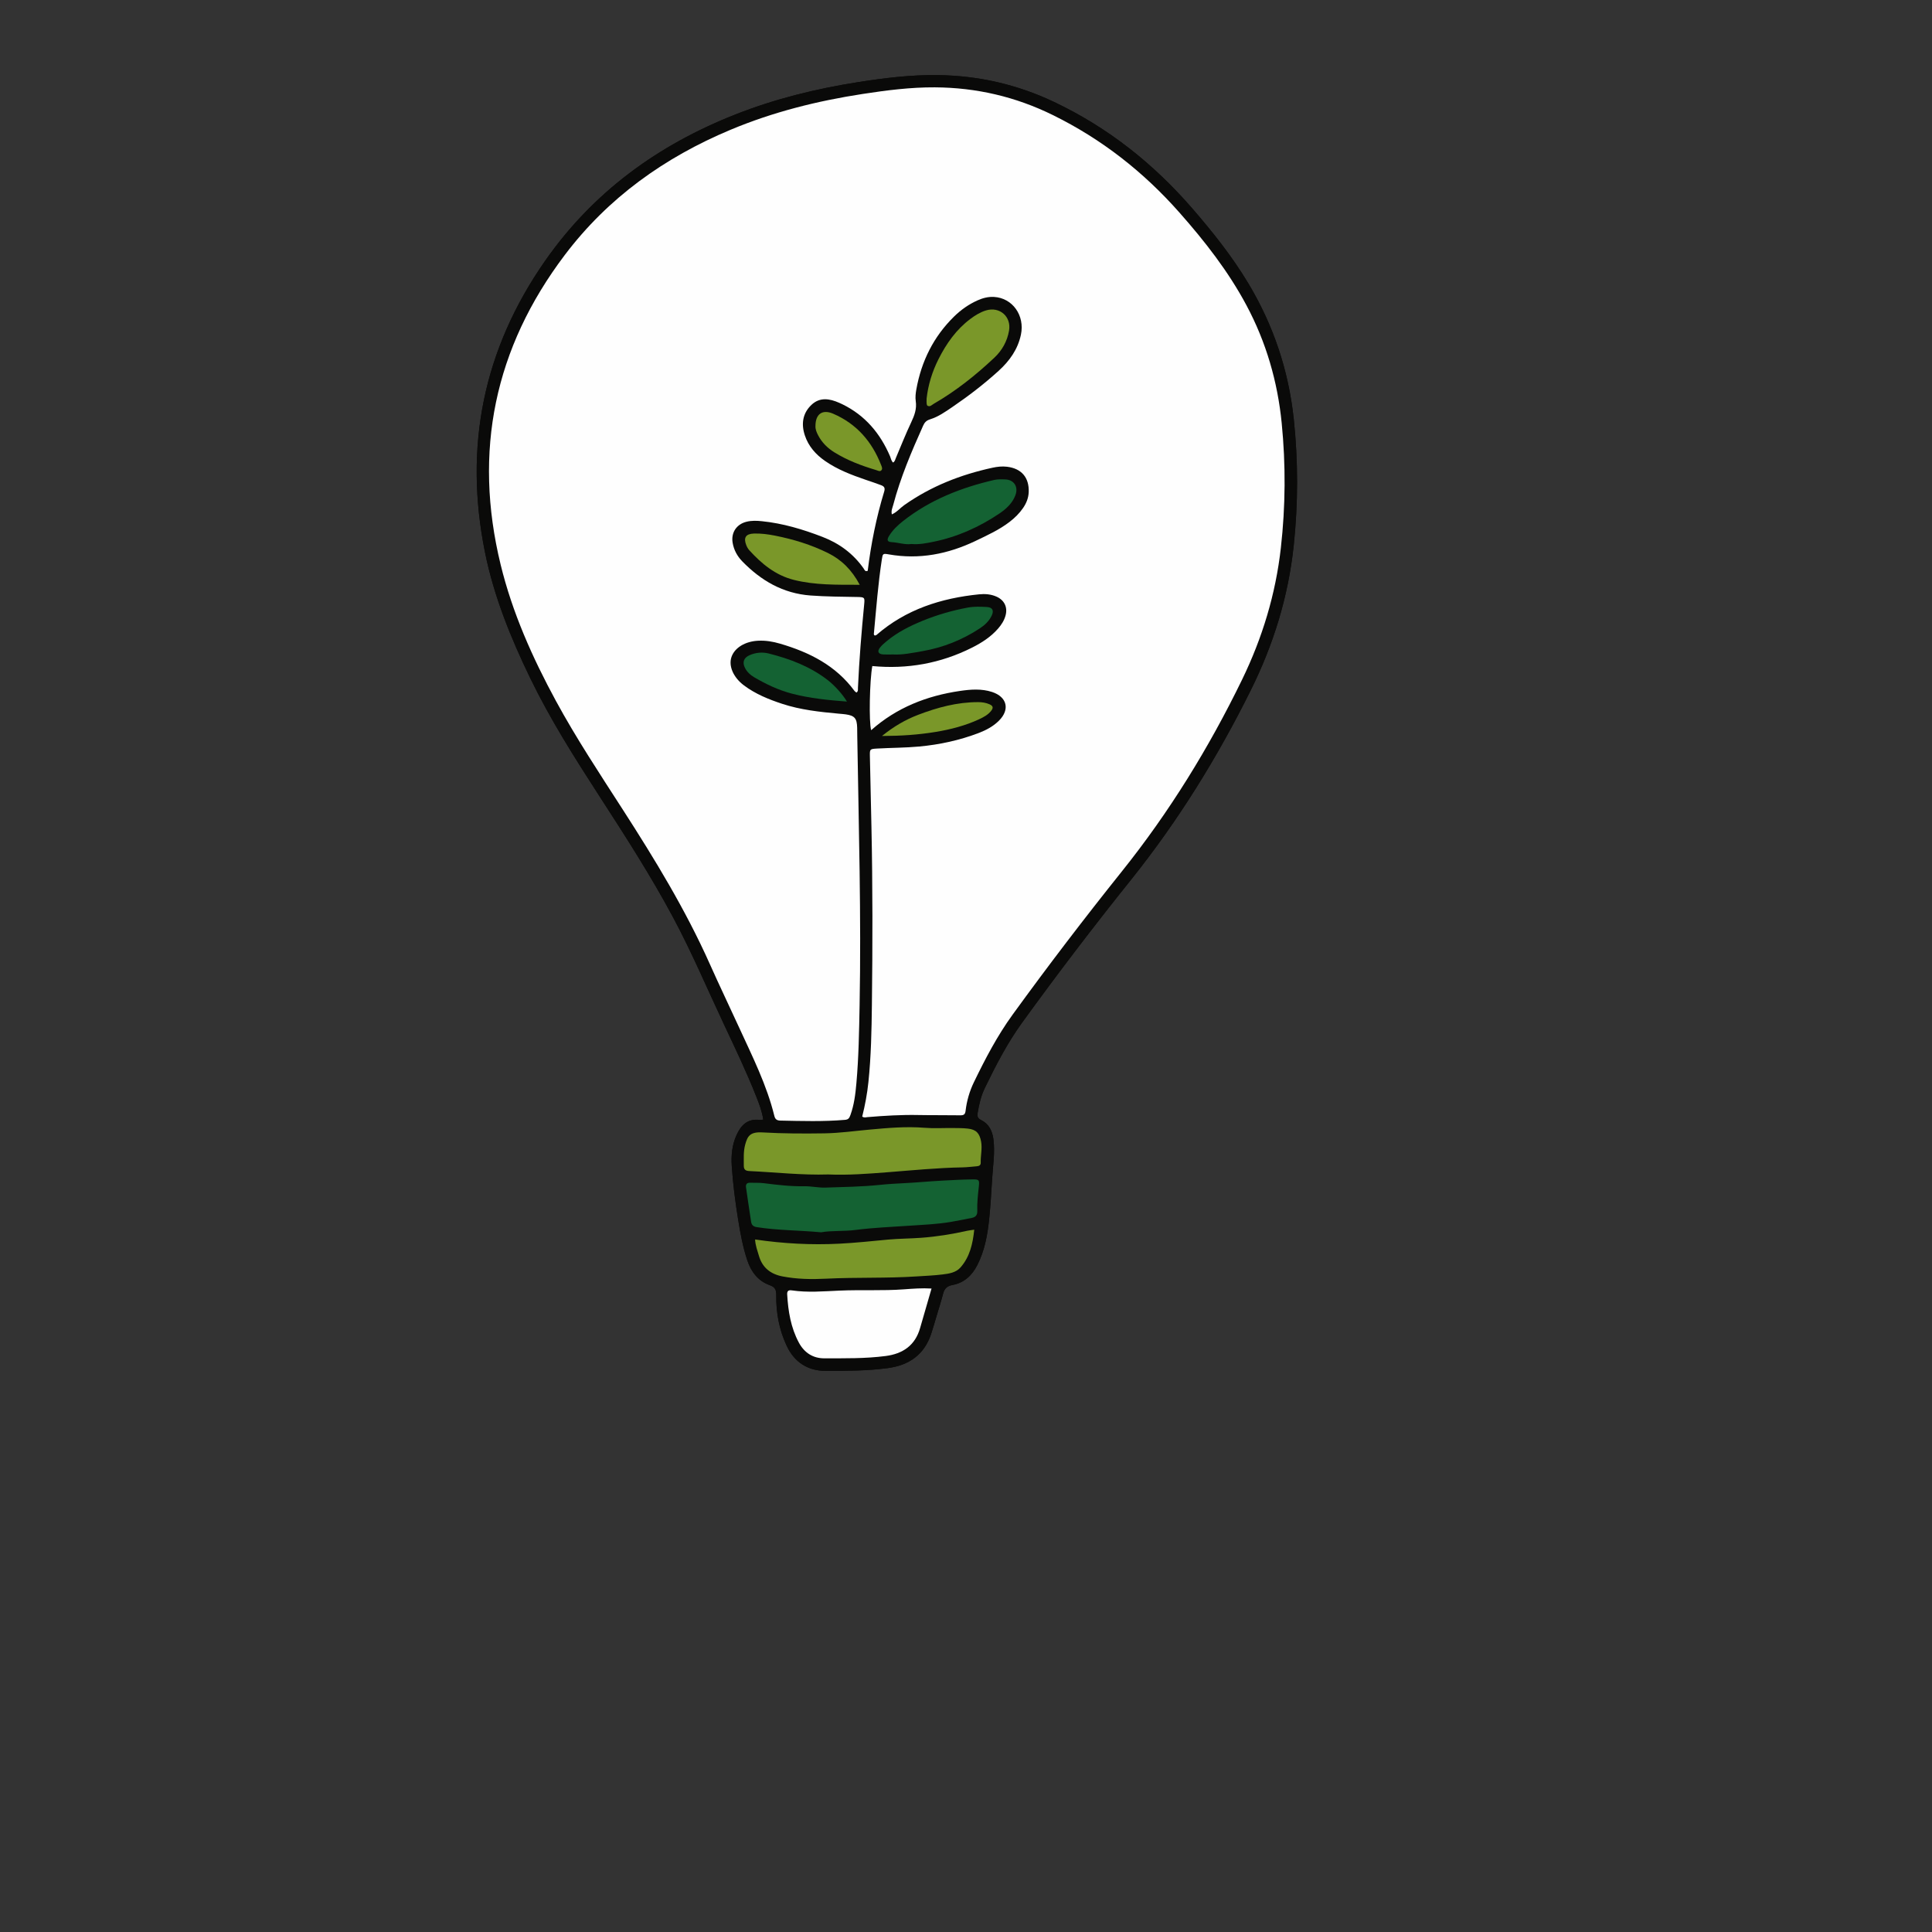 <svg xmlns="http://www.w3.org/2000/svg" xmlns:xlink="http://www.w3.org/1999/xlink" width="500" zoomAndPan="magnify" viewBox="0 0 375 375" height="500" preserveAspectRatio="xMidYMid meet" version="1.0"><rect x="0" y="0" width="375" height="375" fill="#333333" stroke="none"/><defs><clipPath id="9f92b6ec1f"><path d="M 92 14.309 L 252 14.309 L 252 266.309 L 92 266.309 Z M 92 14.309 " clip-rule="nonzero"/></clipPath></defs><g clip-path="url(#9f92b6ec1f)"><path fill="#0a0a09" d="M 148.148 217.309 C 147.906 215.707 147.375 214.328 146.836 212.957 C 144.926 208.098 142.668 203.398 140.449 198.676 C 137.227 191.824 134.273 184.84 130.695 178.152 C 126.316 169.957 121.281 162.156 116.234 154.359 C 111.461 146.977 106.758 139.555 102.918 131.625 C 99.125 123.797 95.867 115.758 94.137 107.207 C 90 86.727 93.797 67.84 105.793 50.645 C 115.121 37.281 127.707 28.137 142.77 22.207 C 150.48 19.168 158.48 17.207 166.656 15.926 C 171.773 15.125 176.906 14.5 182.105 14.578 C 189.98 14.695 197.449 16.398 204.586 19.785 C 215.055 24.75 223.887 31.762 231.438 40.48 C 235.406 45.059 239.16 49.773 242.289 54.984 C 247.176 63.121 250.109 71.898 251.117 81.316 C 251.988 89.48 251.973 97.656 251.117 105.828 C 250.078 115.711 247.207 125.047 242.789 133.941 C 236.297 147.02 228.66 159.363 219.508 170.789 C 212.254 179.84 205.215 189.066 198.41 198.465 C 195.531 202.438 193.289 206.781 191.156 211.184 C 190.434 212.676 190.051 214.281 189.777 215.91 C 189.668 216.547 189.668 217.023 190.398 217.379 C 191.91 218.117 192.598 219.461 192.816 221.082 C 193.16 223.668 192.73 226.234 192.574 228.805 C 192.41 231.434 192.262 234.07 191.988 236.68 C 191.676 239.707 191.121 242.762 189.695 245.551 C 188.664 247.574 187.148 248.992 184.863 249.422 C 183.891 249.602 183.328 250.078 183.074 251.047 C 182.688 252.535 182.219 254 181.777 255.473 C 181.434 256.629 181.109 257.793 180.727 258.934 C 179.371 262.977 176.418 265.008 172.293 265.551 C 168.297 266.082 164.27 266.094 160.254 266.086 C 156.754 266.078 154.168 264.387 152.676 261.18 C 151.234 258.086 150.629 254.805 150.668 251.418 C 150.68 250.414 150.492 249.848 149.445 249.469 C 147.164 248.656 145.805 246.898 145.055 244.645 C 144.199 242.086 143.711 239.441 143.281 236.781 C 142.723 233.312 142.266 229.828 142.035 226.316 C 141.902 224.27 142.082 222.266 142.941 220.352 C 143.832 218.375 145.121 217.066 147.5 217.387 C 147.656 217.406 147.82 217.352 148.148 217.309 Z M 166.242 134.422 C 166.609 134.176 166.512 133.816 166.527 133.512 C 166.773 128.074 167.215 122.656 167.742 117.242 C 167.867 115.961 167.797 115.902 166.406 115.875 C 163.379 115.82 160.355 115.809 157.328 115.586 C 151.957 115.184 147.715 112.695 144.07 108.953 C 143.094 107.945 142.438 106.742 142.203 105.348 C 141.871 103.371 142.969 101.738 144.914 101.266 C 145.891 101.027 146.875 101.062 147.871 101.164 C 151.953 101.578 155.84 102.742 159.652 104.215 C 162.926 105.477 165.621 107.469 167.641 110.352 C 167.797 110.57 167.875 111.008 168.422 110.797 C 169.059 105.602 170.086 100.445 171.625 95.402 C 171.855 94.645 171.551 94.375 171.004 94.168 C 170.027 93.797 169.035 93.469 168.047 93.133 C 165.285 92.188 162.562 91.152 160.145 89.473 C 158.336 88.219 156.922 86.625 156.223 84.516 C 155.488 82.316 155.777 80.219 157.5 78.586 C 159.117 77.047 161.023 77.355 162.895 78.188 C 163.094 78.277 163.297 78.363 163.492 78.461 C 167.914 80.613 170.852 84.117 172.758 88.562 C 172.934 88.98 172.984 89.469 173.359 89.781 C 173.719 89.539 173.758 89.195 173.887 88.895 C 174.871 86.57 175.801 84.219 176.879 81.938 C 177.5 80.621 177.969 79.352 177.746 77.855 C 177.637 77.113 177.73 76.312 177.867 75.562 C 178.844 70.113 181.195 65.359 185.172 61.453 C 186.516 60.133 188.039 59.059 189.77 58.289 C 190.789 57.836 191.852 57.566 192.973 57.637 C 196.539 57.855 198.949 61.242 198.16 64.965 C 197.559 67.82 195.938 70.074 193.812 72 C 190.996 74.551 187.988 76.867 184.848 79.004 C 183.484 79.934 182.105 80.902 180.531 81.391 C 179.777 81.625 179.449 82.02 179.176 82.629 C 176.93 87.641 174.773 92.688 173.371 98.02 C 173.223 98.582 172.934 99.133 173.109 99.84 C 174.082 99.418 174.699 98.621 175.488 98.062 C 180.688 94.387 186.488 92.117 192.68 90.777 C 193.59 90.582 194.523 90.48 195.469 90.594 C 198.281 90.938 199.777 92.688 199.672 95.52 C 199.625 96.656 199.223 97.66 198.59 98.586 C 197.871 99.637 196.973 100.52 195.961 101.297 C 193.938 102.852 191.633 103.898 189.352 104.992 C 183.996 107.551 178.426 108.648 172.508 107.605 C 171.355 107.402 171.34 107.457 171.164 108.586 C 170.438 113.312 170.082 118.078 169.633 122.836 C 169.617 123.02 169.547 123.273 169.832 123.355 C 169.938 123.316 170.055 123.305 170.129 123.242 C 175.836 118.281 182.656 116.105 190.035 115.359 C 191.18 115.242 192.352 115.324 193.438 115.816 C 194.957 116.504 195.613 117.867 195.176 119.469 C 194.914 120.441 194.375 121.27 193.715 122.023 C 192.316 123.625 190.566 124.75 188.684 125.699 C 182.578 128.77 176.113 129.926 169.316 129.281 C 168.797 132.051 168.629 140.195 169.094 141.73 C 174.043 137.336 179.902 135.051 186.344 134.109 C 188.418 133.805 190.523 133.645 192.562 134.312 C 195.484 135.273 196.062 137.727 193.895 139.883 C 192.785 140.992 191.43 141.711 189.977 142.27 C 186.254 143.691 182.402 144.527 178.43 144.898 C 175.684 145.152 172.93 145.137 170.18 145.297 C 168.848 145.379 168.82 145.418 168.844 146.723 C 168.934 151.336 169.051 155.949 169.148 160.566 C 169.391 172.047 169.375 183.531 169.234 195.016 C 169.176 200.016 169.078 205.016 168.562 209.996 C 168.328 212.281 167.906 214.531 167.355 216.723 C 167.734 217 168.066 216.859 168.387 216.832 C 171.68 216.559 174.977 216.355 178.285 216.426 C 180.984 216.48 183.684 216.434 186.383 216.48 C 187.07 216.492 187.34 216.305 187.422 215.594 C 187.648 213.676 188.18 211.824 189.023 210.082 C 191.227 205.527 193.566 201.051 196.547 196.941 C 203.391 187.504 210.469 178.242 217.75 169.141 C 226.969 157.625 234.641 145.168 241.078 131.934 C 245.027 123.812 247.609 115.301 248.617 106.309 C 249.523 98.246 249.574 90.184 248.777 82.125 C 247.98 74.066 245.762 66.414 241.926 59.238 C 238.402 52.645 233.848 46.824 228.914 41.242 C 221.945 33.359 213.848 27.004 204.371 22.34 C 197.121 18.77 189.504 17 181.449 16.953 C 176.754 16.926 172.113 17.52 167.484 18.23 C 158.645 19.586 150.02 21.738 141.754 25.207 C 128.977 30.57 118.039 38.367 109.629 49.488 C 95.973 67.555 91.824 87.613 97.168 109.57 C 99.438 118.906 103.336 127.629 107.91 136.059 C 111.848 143.305 116.402 150.18 120.863 157.109 C 127.086 166.77 133.062 176.566 137.758 187.082 C 139.613 191.242 141.59 195.352 143.488 199.496 C 146.047 205.082 148.824 210.586 150.301 216.598 C 150.461 217.258 150.805 217.488 151.449 217.504 C 155.633 217.59 159.82 217.719 164 217.363 C 164.668 217.309 164.852 217.027 165.07 216.422 C 165.789 214.43 166.039 212.363 166.223 210.285 C 166.672 205.246 166.75 200.191 166.848 195.141 C 167.18 177.773 166.672 160.414 166.398 143.051 C 166.391 142.449 166.391 141.844 166.375 141.238 C 166.324 139.422 165.879 138.906 164.152 138.656 C 163.715 138.594 163.273 138.566 162.836 138.527 C 159.105 138.184 155.383 137.789 151.801 136.605 C 149.18 135.742 146.629 134.703 144.406 133.039 C 142.32 131.477 141.383 129.25 141.98 127.516 C 142.602 125.719 144.637 124.488 147.164 124.363 C 148.613 124.293 150.008 124.523 151.395 124.93 C 157.117 126.602 162.25 129.184 165.875 134.133 C 165.965 134.254 166.117 134.324 166.242 134.422 Z M 159.371 239.188 C 161.438 238.82 163.773 239.031 166.051 238.734 C 169.48 238.289 172.934 238.156 176.375 237.918 C 179.113 237.73 181.852 237.633 184.559 237.172 C 185.91 236.941 187.254 236.66 188.598 236.402 C 189.34 236.258 189.723 235.879 189.691 235.047 C 189.633 233.457 189.824 231.879 189.992 230.297 C 190.133 228.961 190.023 228.91 188.652 228.922 C 186.676 228.945 184.703 229.066 182.73 229.168 C 180.32 229.293 177.914 229.535 175.5 229.652 C 173.918 229.73 172.32 229.824 170.742 229.988 C 167.242 230.348 163.73 230.395 160.223 230.512 C 158.863 230.559 157.5 230.227 156.121 230.25 C 153.48 230.297 150.867 229.984 148.25 229.656 C 147.383 229.547 146.492 229.598 145.613 229.57 C 144.961 229.547 144.711 229.867 144.805 230.488 C 145.129 232.707 145.441 234.926 145.789 237.137 C 145.875 237.707 146.156 238.07 146.852 238.18 C 150.926 238.828 155.051 238.785 159.371 239.188 Z M 160.758 227.961 C 164.602 228.125 168.395 227.832 172.176 227.539 C 177.059 227.16 181.93 226.672 186.828 226.586 C 187.762 226.57 188.691 226.438 189.625 226.371 C 190.07 226.336 190.375 226.141 190.359 225.668 C 190.316 224.301 190.684 222.953 190.43 221.57 C 190.137 219.984 189.504 219.25 187.875 219.062 C 186.895 218.949 185.898 218.961 184.906 218.949 C 183.09 218.93 181.266 219.051 179.461 218.902 C 175.871 218.613 172.316 218.93 168.758 219.258 C 165.859 219.523 162.965 219.934 160.051 219.98 C 156.035 220.039 152.023 220.035 148.008 219.801 C 145.547 219.656 145.086 220.559 144.645 222.156 C 144.27 223.512 144.383 224.875 144.371 226.246 C 144.363 227.027 144.715 227.266 145.469 227.301 C 150.578 227.543 155.672 228.121 160.758 227.961 Z M 180.809 250.105 C 178.941 249.992 177.203 250.129 175.461 250.258 C 171.281 250.57 167.09 250.32 162.91 250.508 C 159.832 250.645 156.746 250.914 153.672 250.461 C 153.012 250.363 152.758 250.609 152.793 251.25 C 152.98 254.508 153.492 257.691 155.066 260.613 C 156.125 262.574 157.805 263.656 160.008 263.652 C 163.969 263.641 167.941 263.715 171.887 263.203 C 175.246 262.77 177.629 261.148 178.594 257.762 C 179.309 255.238 180.051 252.723 180.809 250.105 Z M 146.562 240.582 C 146.629 241.789 147.016 242.75 147.301 243.738 C 147.965 246.055 149.574 247.301 151.859 247.746 C 154.68 248.293 157.512 248.336 160.391 248.191 C 166.215 247.898 172.055 248.137 177.879 247.754 C 179.578 247.641 181.285 247.578 182.977 247.367 C 184.234 247.215 185.555 247.008 186.438 246.004 C 188.242 243.953 188.809 241.434 189.102 238.684 C 188.516 238.773 188.137 238.805 187.766 238.887 C 184.816 239.551 181.844 240.027 178.816 240.254 C 176.676 240.414 174.531 240.406 172.395 240.602 C 169.219 240.898 166.047 241.242 162.867 241.402 C 157.473 241.672 152.094 241.391 146.562 240.582 Z M 176.922 105.59 C 178.41 105.723 179.832 105.434 181.207 105.152 C 185.832 104.207 190.082 102.301 193.984 99.672 C 195.309 98.777 196.496 97.691 197.086 96.133 C 197.707 94.484 196.828 93.109 195.098 93.055 C 194.387 93.031 193.645 93 192.961 93.16 C 186.539 94.652 180.496 97.02 175.27 101.145 C 174.238 101.957 173.277 102.875 172.57 104.012 C 172.094 104.777 172.207 105.184 173.043 105.227 C 174.359 105.289 175.633 105.777 176.922 105.59 Z M 179.855 77.348 C 179.824 78.324 179.855 78.668 180.047 78.762 C 180.547 79.02 180.867 78.59 181.223 78.387 C 185.523 75.906 189.383 72.832 192.988 69.441 C 194.504 68.023 195.496 66.246 195.855 64.184 C 196.332 61.457 194.039 59.453 191.391 60.25 C 190.27 60.59 189.293 61.199 188.363 61.891 C 185.613 63.945 183.699 66.672 182.176 69.68 C 180.93 72.141 180.141 74.758 179.855 77.348 Z M 166.875 113.508 C 165.348 110.625 163.352 108.656 160.73 107.352 C 157.461 105.73 153.996 104.672 150.418 103.965 C 149.066 103.699 147.703 103.516 146.32 103.562 C 144.758 103.617 144.273 104.355 144.852 105.82 C 144.988 106.172 145.188 106.527 145.441 106.805 C 147.84 109.445 150.535 111.668 154.098 112.559 C 158.195 113.586 162.379 113.5 166.875 113.508 Z M 173.359 127.031 C 175.195 127.137 177.133 126.719 179.07 126.383 C 183.07 125.684 186.777 124.203 190.164 121.98 C 191.121 121.355 191.992 120.551 192.496 119.477 C 192.965 118.469 192.629 117.871 191.512 117.816 C 190.309 117.75 189.094 117.703 187.895 117.922 C 184.863 118.48 181.918 119.332 179.066 120.496 C 176.566 121.52 174.168 122.727 172.082 124.465 C 171.617 124.848 171.148 125.25 170.785 125.723 C 170.23 126.445 170.484 126.957 171.387 127.023 C 171.988 127.066 172.598 127.031 173.359 127.031 Z M 164.391 136.176 C 163.586 134.785 161.949 133.008 160.711 132.043 C 157.301 129.391 153.367 127.895 149.234 126.848 C 147.98 126.531 146.719 126.645 145.52 127.16 C 144.344 127.664 144.027 128.562 144.625 129.691 C 145.023 130.434 145.613 131.004 146.34 131.43 C 148.668 132.793 151.086 133.949 153.715 134.637 C 157.172 135.539 160.707 135.895 164.391 136.176 Z M 158.281 82.695 C 158.246 83.305 158.496 83.914 158.805 84.5 C 159.535 85.898 160.617 86.973 161.949 87.797 C 164.488 89.371 167.262 90.41 170.113 91.258 C 170.422 91.352 170.766 91.574 171.039 91.32 C 171.371 91.008 171.156 90.605 171.023 90.258 C 169.25 85.715 166.277 82.273 161.738 80.309 C 159.641 79.398 158.277 80.336 158.281 82.695 Z M 171.184 142.855 C 174.941 142.844 178.281 142.613 181.582 142.07 C 184.504 141.59 187.379 140.852 190.082 139.59 C 190.93 139.191 191.758 138.754 192.359 138.004 C 192.844 137.406 192.773 137.023 192.094 136.715 C 191.387 136.398 190.629 136.281 189.848 136.281 C 185.777 136.281 181.926 137.32 178.172 138.762 C 175.762 139.684 173.535 140.969 171.184 142.855 Z M 166.242 134.422 C 166.117 134.324 165.965 134.254 165.875 134.133 C 162.25 129.184 157.117 126.602 151.395 124.93 C 150.008 124.523 148.613 124.293 147.164 124.363 C 144.637 124.488 142.602 125.719 141.98 127.516 C 141.383 129.25 142.32 131.477 144.406 133.039 C 146.629 134.703 149.18 135.742 151.801 136.605 C 155.383 137.789 159.105 138.184 162.836 138.527 C 163.273 138.566 163.715 138.594 164.152 138.656 C 165.879 138.906 166.324 139.422 166.375 141.238 C 166.391 141.844 166.391 142.449 166.398 143.051 C 166.672 160.414 167.18 177.773 166.848 195.141 C 166.75 200.191 166.672 205.246 166.223 210.285 C 166.039 212.363 165.789 214.43 165.07 216.422 C 164.852 217.027 164.668 217.309 164 217.363 C 159.82 217.719 155.633 217.59 151.449 217.504 C 150.805 217.488 150.461 217.258 150.301 216.598 C 148.824 210.586 146.047 205.082 143.488 199.496 C 141.59 195.352 139.613 191.242 137.758 187.082 C 133.062 176.566 127.086 166.77 120.863 157.109 C 116.402 150.18 111.848 143.305 107.91 136.059 C 103.336 127.629 99.438 118.906 97.168 109.57 C 91.824 87.613 95.973 67.555 109.629 49.488 C 118.039 38.367 128.977 30.57 141.754 25.207 C 150.02 21.738 158.645 19.586 167.484 18.23 C 172.113 17.52 176.754 16.926 181.449 16.953 C 189.504 17 197.121 18.77 204.371 22.34 C 213.848 27.004 221.945 33.359 228.914 41.242 C 233.848 46.824 238.402 52.645 241.926 59.238 C 245.762 66.414 247.98 74.066 248.777 82.125 C 249.574 90.184 249.523 98.246 248.617 106.309 C 247.609 115.301 245.027 123.812 241.078 131.934 C 234.641 145.168 226.969 157.625 217.75 169.141 C 210.469 178.242 203.391 187.504 196.547 196.941 C 193.566 201.051 191.227 205.527 189.023 210.082 C 188.18 211.824 187.648 213.676 187.422 215.594 C 187.34 216.305 187.07 216.492 186.383 216.48 C 183.684 216.434 180.984 216.48 178.285 216.426 C 174.977 216.355 171.68 216.559 168.387 216.832 C 168.066 216.859 167.734 217 167.355 216.723 C 167.906 214.531 168.328 212.281 168.562 209.996 C 169.078 205.016 169.176 200.016 169.234 195.016 C 169.375 183.531 169.391 172.047 169.148 160.566 C 169.051 155.949 168.934 151.336 168.844 146.723 C 168.82 145.418 168.848 145.379 170.18 145.297 C 172.93 145.137 175.684 145.152 178.43 144.898 C 182.402 144.527 186.254 143.691 189.977 142.27 C 191.43 141.711 192.785 140.992 193.895 139.883 C 196.062 137.727 195.484 135.273 192.562 134.312 C 190.523 133.645 188.418 133.805 186.344 134.109 C 179.902 135.051 174.043 137.336 169.094 141.73 C 168.629 140.195 168.797 132.051 169.316 129.281 C 176.113 129.926 182.578 128.77 188.684 125.699 C 190.566 124.75 192.316 123.625 193.715 122.023 C 194.375 121.27 194.914 120.441 195.176 119.469 C 195.613 117.867 194.957 116.504 193.438 115.816 C 192.352 115.324 191.18 115.242 190.035 115.359 C 182.656 116.105 175.836 118.281 170.129 123.242 C 170.055 123.305 169.938 123.316 169.832 123.355 C 169.547 123.273 169.617 123.02 169.633 122.836 C 170.082 118.078 170.438 113.312 171.164 108.586 C 171.34 107.457 171.355 107.402 172.508 107.605 C 178.426 108.648 183.996 107.551 189.352 104.992 C 191.633 103.898 193.938 102.852 195.961 101.297 C 196.973 100.52 197.871 99.637 198.59 98.586 C 199.223 97.66 199.625 96.656 199.672 95.52 C 199.777 92.688 198.281 90.938 195.469 90.594 C 194.523 90.48 193.59 90.582 192.68 90.777 C 186.488 92.117 180.688 94.387 175.488 98.062 C 174.699 98.621 174.082 99.418 173.109 99.84 C 172.934 99.133 173.223 98.582 173.371 98.02 C 174.773 92.688 176.93 87.641 179.176 82.629 C 179.449 82.02 179.777 81.625 180.531 81.391 C 182.105 80.902 183.484 79.934 184.848 79.004 C 187.988 76.867 190.996 74.551 193.812 72 C 195.938 70.074 197.559 67.82 198.16 64.965 C 198.949 61.242 196.539 57.855 192.973 57.637 C 191.852 57.566 190.789 57.836 189.77 58.289 C 188.039 59.059 186.516 60.133 185.172 61.453 C 181.195 65.359 178.844 70.113 177.863 75.562 C 177.73 76.312 177.637 77.113 177.746 77.855 C 177.969 79.352 177.5 80.621 176.879 81.938 C 175.801 84.219 174.871 86.57 173.887 88.895 C 173.758 89.195 173.719 89.539 173.359 89.781 C 172.984 89.469 172.934 88.98 172.758 88.562 C 170.852 84.117 167.914 80.613 163.492 78.461 C 163.297 78.363 163.094 78.277 162.895 78.188 C 161.023 77.355 159.117 77.047 157.5 78.586 C 155.777 80.219 155.488 82.316 156.223 84.516 C 156.922 86.625 158.336 88.219 160.145 89.473 C 162.562 91.152 165.285 92.188 168.047 93.133 C 169.035 93.469 170.027 93.797 171.004 94.168 C 171.551 94.375 171.855 94.645 171.625 95.402 C 170.086 100.445 169.059 105.602 168.422 110.797 C 167.875 111.008 167.797 110.57 167.641 110.352 C 165.621 107.469 162.926 105.477 159.652 104.215 C 155.84 102.742 151.953 101.578 147.871 101.164 C 146.875 101.062 145.891 101.027 144.914 101.266 C 142.969 101.738 141.871 103.371 142.203 105.348 C 142.438 106.742 143.094 107.945 144.07 108.953 C 147.715 112.695 151.957 115.184 157.328 115.586 C 160.355 115.809 163.379 115.82 166.406 115.875 C 167.797 115.902 167.867 115.961 167.742 117.242 C 167.215 122.656 166.773 128.074 166.527 133.512 C 166.512 133.816 166.609 134.176 166.242 134.422 Z M 175.461 250.258 C 171.281 250.57 167.09 250.32 162.91 250.508 C 159.832 250.645 156.746 250.914 153.672 250.461 C 153.012 250.363 152.758 250.609 152.793 251.25 C 152.98 254.508 153.492 257.691 155.066 260.613 C 156.125 262.574 157.805 263.656 160.008 263.652 C 163.969 263.641 167.941 263.715 171.887 263.203 C 175.246 262.77 177.629 261.148 178.594 257.762 C 179.309 255.238 180.051 252.723 180.809 250.105 C 178.941 249.992 177.203 250.129 175.461 250.258 Z M 159.371 239.188 C 155.051 238.785 150.926 238.828 146.852 238.18 C 146.156 238.07 145.875 237.707 145.789 237.137 C 145.441 234.926 145.129 232.707 144.805 230.488 C 144.711 229.867 144.961 229.547 145.613 229.57 C 146.492 229.598 147.383 229.547 148.25 229.656 C 150.867 229.984 153.48 230.297 156.121 230.25 C 157.5 230.227 158.863 230.559 160.223 230.512 C 163.73 230.395 167.242 230.348 170.742 229.988 C 172.32 229.824 173.918 229.73 175.5 229.652 C 177.914 229.535 180.32 229.293 182.73 229.168 C 184.703 229.066 186.676 228.945 188.652 228.922 C 190.023 228.91 190.133 228.961 189.992 230.297 C 189.824 231.879 189.633 233.457 189.691 235.047 C 189.723 235.879 189.34 236.258 188.598 236.402 C 187.254 236.66 185.91 236.941 184.559 237.172 C 181.852 237.633 179.113 237.73 176.375 237.918 C 172.934 238.156 169.48 238.289 166.051 238.734 C 163.773 239.031 161.438 238.82 159.371 239.188 Z M 181.207 105.152 C 185.832 104.207 190.082 102.301 193.984 99.672 C 195.309 98.777 196.496 97.691 197.086 96.133 C 197.707 94.484 196.828 93.109 195.098 93.055 C 194.387 93.031 193.645 93 192.961 93.16 C 186.539 94.652 180.496 97.02 175.27 101.145 C 174.238 101.957 173.277 102.875 172.57 104.012 C 172.094 104.777 172.207 105.184 173.043 105.227 C 174.359 105.289 175.633 105.777 176.922 105.59 C 178.41 105.723 179.832 105.434 181.207 105.152 Z M 179.07 126.383 C 183.07 125.684 186.777 124.203 190.164 121.98 C 191.121 121.355 191.992 120.551 192.496 119.477 C 192.965 118.469 192.629 117.871 191.512 117.816 C 190.309 117.75 189.094 117.703 187.895 117.922 C 184.863 118.48 181.918 119.332 179.066 120.496 C 176.566 121.52 174.168 122.727 172.082 124.465 C 171.617 124.848 171.148 125.25 170.785 125.723 C 170.23 126.445 170.484 126.957 171.387 127.023 C 171.988 127.066 172.598 127.031 173.359 127.031 C 175.195 127.137 177.133 126.719 179.07 126.383 Z M 160.711 132.043 C 157.301 129.391 153.367 127.895 149.234 126.848 C 147.98 126.531 146.719 126.645 145.52 127.16 C 144.344 127.664 144.027 128.562 144.625 129.691 C 145.023 130.434 145.613 131.004 146.34 131.43 C 148.668 132.793 151.086 133.949 153.715 134.637 C 157.172 135.539 160.707 135.895 164.391 136.176 C 163.586 134.785 161.949 133.008 160.711 132.043 Z M 160.758 227.961 C 155.672 228.121 150.578 227.543 145.469 227.301 C 144.715 227.266 144.363 227.027 144.371 226.246 C 144.383 224.875 144.27 223.512 144.645 222.156 C 145.086 220.559 145.547 219.656 148.008 219.801 C 152.023 220.035 156.035 220.039 160.051 219.98 C 162.965 219.934 165.859 219.523 168.758 219.258 C 172.316 218.93 175.871 218.613 179.461 218.902 C 181.266 219.051 183.09 218.93 184.906 218.949 C 185.898 218.961 186.895 218.949 187.875 219.062 C 189.504 219.25 190.137 219.984 190.43 221.57 C 190.684 222.953 190.316 224.301 190.359 225.668 C 190.375 226.141 190.07 226.336 189.625 226.371 C 188.691 226.438 187.762 226.57 186.828 226.586 C 181.93 226.672 177.059 227.16 172.176 227.539 C 168.395 227.832 164.602 228.125 160.758 227.961 Z M 147.301 243.738 C 147.965 246.055 149.574 247.301 151.859 247.746 C 154.68 248.293 157.512 248.336 160.391 248.191 C 166.215 247.898 172.055 248.137 177.879 247.754 C 179.578 247.641 181.285 247.578 182.977 247.367 C 184.234 247.215 185.555 247.008 186.438 246.004 C 188.242 243.953 188.809 241.434 189.102 238.684 C 188.516 238.773 188.137 238.805 187.766 238.887 C 184.816 239.551 181.844 240.027 178.816 240.254 C 176.676 240.414 174.531 240.406 172.395 240.602 C 169.219 240.898 166.047 241.242 162.867 241.402 C 157.473 241.672 152.094 241.391 146.562 240.582 C 146.629 241.789 147.016 242.75 147.301 243.738 Z M 180.047 78.762 C 180.547 79.02 180.867 78.59 181.223 78.387 C 185.523 75.906 189.383 72.832 192.988 69.441 C 194.504 68.023 195.496 66.246 195.855 64.184 C 196.332 61.457 194.039 59.453 191.391 60.25 C 190.27 60.59 189.293 61.199 188.363 61.891 C 185.613 63.945 183.699 66.672 182.176 69.68 C 180.93 72.141 180.141 74.758 179.855 77.348 C 179.824 78.324 179.855 78.668 180.047 78.762 Z M 160.73 107.352 C 157.461 105.73 153.996 104.672 150.418 103.965 C 149.066 103.699 147.703 103.516 146.32 103.562 C 144.758 103.617 144.273 104.355 144.852 105.82 C 144.988 106.172 145.188 106.527 145.441 106.805 C 147.84 109.445 150.535 111.668 154.098 112.559 C 158.195 113.586 162.379 113.5 166.875 113.508 C 165.348 110.625 163.352 108.656 160.73 107.352 Z M 158.805 84.5 C 159.535 85.898 160.617 86.973 161.949 87.797 C 164.488 89.371 167.262 90.41 170.113 91.258 C 170.422 91.352 170.766 91.574 171.039 91.32 C 171.371 91.008 171.156 90.605 171.023 90.258 C 169.25 85.715 166.277 82.273 161.738 80.309 C 159.641 79.398 158.277 80.336 158.281 82.695 C 158.246 83.305 158.496 83.914 158.805 84.5 Z M 181.582 142.07 C 184.504 141.59 187.379 140.852 190.082 139.59 C 190.93 139.191 191.758 138.754 192.359 138.004 C 192.844 137.406 192.773 137.023 192.094 136.715 C 191.387 136.398 190.629 136.281 189.848 136.281 C 185.777 136.281 181.926 137.32 178.172 138.762 C 175.762 139.684 173.535 140.969 171.184 142.855 C 174.941 142.844 178.281 142.613 181.582 142.07 Z M 181.582 142.07 " fill-opacity="1" fill-rule="nonzero"/><path fill="#0a0a09" d="M 148.148 217.309 C 147.906 215.707 147.375 214.328 146.836 212.957 C 144.926 208.098 142.668 203.398 140.449 198.676 C 137.227 191.824 134.273 184.84 130.695 178.152 C 126.316 169.957 121.281 162.156 116.234 154.359 C 111.461 146.977 106.758 139.555 102.918 131.625 C 99.125 123.797 95.867 115.758 94.137 107.207 C 90 86.727 93.797 67.84 105.793 50.645 C 115.121 37.281 127.707 28.137 142.77 22.207 C 150.48 19.168 158.48 17.207 166.656 15.926 C 171.773 15.125 176.906 14.5 182.105 14.578 C 189.98 14.695 197.449 16.398 204.586 19.785 C 215.055 24.75 223.887 31.762 231.438 40.48 C 235.406 45.059 239.16 49.773 242.289 54.984 C 247.176 63.121 250.109 71.898 251.117 81.316 C 251.988 89.48 251.973 97.656 251.117 105.828 C 250.078 115.711 247.207 125.047 242.789 133.941 C 236.297 147.02 228.66 159.363 219.508 170.789 C 212.254 179.84 205.215 189.066 198.41 198.465 C 195.531 202.438 193.289 206.781 191.156 211.184 C 190.434 212.676 190.051 214.281 189.777 215.91 C 189.668 216.547 189.668 217.023 190.398 217.379 C 191.91 218.117 192.598 219.461 192.816 221.082 C 193.16 223.668 192.73 226.234 192.574 228.805 C 192.41 231.434 192.262 234.07 191.988 236.68 C 191.676 239.707 191.121 242.762 189.695 245.551 C 188.664 247.574 187.148 248.992 184.863 249.422 C 183.891 249.602 183.328 250.078 183.074 251.047 C 182.688 252.535 182.219 254 181.777 255.473 C 181.434 256.629 181.109 257.793 180.727 258.934 C 179.371 262.977 176.418 265.008 172.293 265.551 C 168.297 266.082 164.27 266.094 160.254 266.086 C 156.754 266.078 154.168 264.387 152.676 261.18 C 151.234 258.086 150.629 254.805 150.668 251.418 C 150.68 250.414 150.492 249.848 149.445 249.469 C 147.164 248.656 145.805 246.898 145.055 244.645 C 144.199 242.086 143.711 239.441 143.281 236.781 C 142.723 233.312 142.266 229.828 142.035 226.316 C 141.902 224.27 142.082 222.266 142.941 220.352 C 143.832 218.375 145.121 217.066 147.5 217.387 C 147.656 217.406 147.82 217.352 148.148 217.309 Z M 166.242 134.422 C 166.609 134.176 166.512 133.816 166.527 133.512 C 166.773 128.074 167.215 122.656 167.742 117.242 C 167.867 115.961 167.797 115.902 166.406 115.875 C 163.379 115.82 160.355 115.809 157.328 115.586 C 151.957 115.184 147.715 112.695 144.07 108.953 C 143.094 107.945 142.438 106.742 142.203 105.348 C 141.871 103.371 142.969 101.738 144.914 101.266 C 145.891 101.027 146.875 101.062 147.871 101.164 C 151.953 101.578 155.84 102.742 159.652 104.215 C 162.926 105.477 165.621 107.469 167.641 110.352 C 167.797 110.57 167.875 111.008 168.422 110.797 C 169.059 105.602 170.086 100.445 171.625 95.402 C 171.855 94.645 171.551 94.375 171.004 94.168 C 170.027 93.797 169.035 93.469 168.047 93.133 C 165.285 92.188 162.562 91.152 160.145 89.473 C 158.336 88.219 156.922 86.625 156.223 84.516 C 155.488 82.316 155.777 80.219 157.5 78.586 C 159.117 77.047 161.023 77.355 162.895 78.188 C 163.094 78.277 163.297 78.363 163.492 78.461 C 167.914 80.613 170.852 84.117 172.758 88.562 C 172.934 88.98 172.984 89.469 173.359 89.781 C 173.719 89.539 173.758 89.195 173.887 88.895 C 174.871 86.57 175.801 84.219 176.879 81.938 C 177.5 80.621 177.969 79.352 177.746 77.855 C 177.637 77.113 177.73 76.312 177.867 75.562 C 178.844 70.113 181.195 65.359 185.172 61.453 C 186.516 60.133 188.039 59.059 189.77 58.289 C 190.789 57.836 191.852 57.566 192.973 57.637 C 196.539 57.855 198.949 61.242 198.16 64.965 C 197.559 67.82 195.938 70.074 193.812 72 C 190.996 74.551 187.988 76.867 184.848 79.004 C 183.484 79.934 182.105 80.902 180.531 81.391 C 179.777 81.625 179.449 82.02 179.176 82.629 C 176.93 87.641 174.773 92.688 173.371 98.02 C 173.223 98.582 172.934 99.133 173.109 99.84 C 174.082 99.418 174.699 98.621 175.488 98.062 C 180.688 94.387 186.488 92.117 192.68 90.777 C 193.59 90.582 194.523 90.48 195.469 90.594 C 198.281 90.938 199.777 92.688 199.672 95.52 C 199.625 96.656 199.223 97.66 198.59 98.586 C 197.871 99.637 196.973 100.52 195.961 101.297 C 193.938 102.852 191.633 103.898 189.352 104.992 C 183.996 107.551 178.426 108.648 172.508 107.605 C 171.355 107.402 171.34 107.457 171.164 108.586 C 170.438 113.312 170.082 118.078 169.633 122.836 C 169.617 123.02 169.547 123.273 169.832 123.355 C 169.938 123.316 170.055 123.305 170.129 123.242 C 175.836 118.281 182.656 116.105 190.035 115.359 C 191.18 115.242 192.352 115.324 193.438 115.816 C 194.957 116.504 195.613 117.867 195.176 119.469 C 194.914 120.441 194.375 121.27 193.715 122.023 C 192.316 123.625 190.566 124.75 188.684 125.699 C 182.578 128.77 176.113 129.926 169.316 129.281 C 168.797 132.051 168.629 140.195 169.094 141.73 C 174.043 137.336 179.902 135.051 186.344 134.109 C 188.418 133.805 190.523 133.645 192.562 134.312 C 195.484 135.273 196.062 137.727 193.895 139.883 C 192.785 140.992 191.43 141.711 189.977 142.27 C 186.254 143.691 182.402 144.527 178.43 144.898 C 175.684 145.152 172.93 145.137 170.18 145.297 C 168.848 145.379 168.82 145.418 168.844 146.723 C 168.934 151.336 169.051 155.949 169.148 160.566 C 169.391 172.047 169.375 183.531 169.234 195.016 C 169.176 200.016 169.078 205.016 168.562 209.996 C 168.328 212.281 167.906 214.531 167.355 216.723 C 167.734 217 168.066 216.859 168.387 216.832 C 171.68 216.559 174.977 216.355 178.285 216.426 C 180.984 216.48 183.684 216.434 186.383 216.48 C 187.07 216.492 187.34 216.305 187.422 215.594 C 187.648 213.676 188.18 211.824 189.023 210.082 C 191.227 205.527 193.566 201.051 196.547 196.941 C 203.391 187.504 210.469 178.242 217.75 169.141 C 226.969 157.625 234.641 145.168 241.078 131.934 C 245.027 123.812 247.609 115.301 248.617 106.309 C 249.523 98.246 249.574 90.184 248.777 82.125 C 247.98 74.066 245.762 66.414 241.926 59.238 C 238.402 52.645 233.848 46.824 228.914 41.242 C 221.945 33.359 213.848 27.004 204.371 22.34 C 197.121 18.77 189.504 17 181.449 16.953 C 176.754 16.926 172.113 17.52 167.484 18.23 C 158.645 19.586 150.02 21.738 141.754 25.207 C 128.977 30.57 118.039 38.367 109.629 49.488 C 95.973 67.555 91.824 87.613 97.168 109.57 C 99.438 118.906 103.336 127.629 107.91 136.059 C 111.848 143.305 116.402 150.18 120.863 157.109 C 127.086 166.77 133.062 176.566 137.758 187.082 C 139.613 191.242 141.59 195.352 143.488 199.496 C 146.047 205.082 148.824 210.586 150.301 216.598 C 150.461 217.258 150.805 217.488 151.449 217.504 C 155.633 217.59 159.82 217.719 164 217.363 C 164.668 217.309 164.852 217.027 165.07 216.422 C 165.789 214.43 166.039 212.363 166.223 210.285 C 166.672 205.246 166.75 200.191 166.848 195.141 C 167.18 177.773 166.672 160.414 166.398 143.051 C 166.391 142.449 166.391 141.844 166.375 141.238 C 166.324 139.422 165.879 138.906 164.152 138.656 C 163.715 138.594 163.273 138.566 162.836 138.527 C 159.105 138.184 155.383 137.789 151.801 136.605 C 149.18 135.742 146.629 134.703 144.406 133.039 C 142.32 131.477 141.383 129.25 141.98 127.516 C 142.602 125.719 144.637 124.488 147.164 124.363 C 148.613 124.293 150.008 124.523 151.395 124.93 C 157.117 126.602 162.25 129.184 165.875 134.133 C 165.965 134.254 166.117 134.324 166.242 134.422 Z M 159.371 239.188 C 161.438 238.82 163.773 239.031 166.051 238.734 C 169.48 238.289 172.934 238.156 176.375 237.918 C 179.113 237.73 181.852 237.633 184.559 237.172 C 185.91 236.941 187.254 236.66 188.598 236.402 C 189.34 236.258 189.723 235.879 189.691 235.047 C 189.633 233.457 189.824 231.879 189.992 230.297 C 190.133 228.961 190.023 228.91 188.652 228.922 C 186.676 228.945 184.703 229.066 182.73 229.168 C 180.32 229.293 177.914 229.535 175.5 229.652 C 173.918 229.73 172.32 229.824 170.742 229.988 C 167.242 230.348 163.73 230.395 160.223 230.512 C 158.863 230.559 157.5 230.227 156.121 230.25 C 153.48 230.297 150.867 229.984 148.25 229.656 C 147.383 229.547 146.492 229.598 145.613 229.57 C 144.961 229.547 144.711 229.867 144.805 230.488 C 145.129 232.707 145.441 234.926 145.789 237.137 C 145.875 237.707 146.156 238.07 146.852 238.18 C 150.926 238.828 155.051 238.785 159.371 239.188 Z M 160.758 227.961 C 164.602 228.125 168.395 227.832 172.176 227.539 C 177.059 227.16 181.93 226.672 186.828 226.586 C 187.762 226.57 188.691 226.438 189.625 226.371 C 190.07 226.336 190.375 226.141 190.359 225.668 C 190.316 224.301 190.684 222.953 190.43 221.57 C 190.137 219.984 189.504 219.25 187.875 219.062 C 186.895 218.949 185.898 218.961 184.906 218.949 C 183.09 218.93 181.266 219.051 179.461 218.902 C 175.871 218.613 172.316 218.93 168.758 219.258 C 165.859 219.523 162.965 219.934 160.051 219.98 C 156.035 220.039 152.023 220.035 148.008 219.801 C 145.547 219.656 145.086 220.559 144.645 222.156 C 144.27 223.512 144.383 224.875 144.371 226.246 C 144.363 227.027 144.715 227.266 145.469 227.301 C 150.578 227.543 155.672 228.121 160.758 227.961 Z M 180.809 250.105 C 178.941 249.992 177.203 250.129 175.461 250.258 C 171.281 250.57 167.09 250.32 162.91 250.508 C 159.832 250.645 156.746 250.914 153.672 250.461 C 153.012 250.363 152.758 250.609 152.793 251.25 C 152.98 254.508 153.492 257.691 155.066 260.613 C 156.125 262.574 157.805 263.656 160.008 263.652 C 163.969 263.641 167.941 263.715 171.887 263.203 C 175.246 262.77 177.629 261.148 178.594 257.762 C 179.309 255.238 180.051 252.723 180.809 250.105 Z M 146.562 240.582 C 146.629 241.789 147.016 242.75 147.301 243.738 C 147.965 246.055 149.574 247.301 151.859 247.746 C 154.68 248.293 157.512 248.336 160.391 248.191 C 166.215 247.898 172.055 248.137 177.879 247.754 C 179.578 247.641 181.285 247.578 182.977 247.367 C 184.234 247.215 185.555 247.008 186.438 246.004 C 188.242 243.953 188.809 241.434 189.102 238.684 C 188.516 238.773 188.137 238.805 187.766 238.887 C 184.816 239.551 181.844 240.027 178.816 240.254 C 176.676 240.414 174.531 240.406 172.395 240.602 C 169.219 240.898 166.047 241.242 162.867 241.402 C 157.473 241.672 152.094 241.391 146.562 240.582 Z M 176.922 105.59 C 178.41 105.723 179.832 105.434 181.207 105.152 C 185.832 104.207 190.082 102.301 193.984 99.672 C 195.309 98.777 196.496 97.691 197.086 96.133 C 197.707 94.484 196.828 93.109 195.098 93.055 C 194.387 93.031 193.645 93 192.961 93.16 C 186.539 94.652 180.496 97.02 175.27 101.145 C 174.238 101.957 173.277 102.875 172.57 104.012 C 172.094 104.777 172.207 105.184 173.043 105.227 C 174.359 105.289 175.633 105.777 176.922 105.59 Z M 179.855 77.348 C 179.824 78.324 179.855 78.668 180.047 78.762 C 180.547 79.02 180.867 78.59 181.223 78.387 C 185.523 75.906 189.383 72.832 192.988 69.441 C 194.504 68.023 195.496 66.246 195.855 64.184 C 196.332 61.457 194.039 59.453 191.391 60.25 C 190.27 60.59 189.293 61.199 188.363 61.891 C 185.613 63.945 183.699 66.672 182.176 69.68 C 180.93 72.141 180.141 74.758 179.855 77.348 Z M 166.875 113.508 C 165.348 110.625 163.352 108.656 160.73 107.352 C 157.461 105.73 153.996 104.672 150.418 103.965 C 149.066 103.699 147.703 103.516 146.32 103.562 C 144.758 103.617 144.273 104.355 144.852 105.82 C 144.988 106.172 145.188 106.527 145.441 106.805 C 147.84 109.445 150.535 111.668 154.098 112.559 C 158.195 113.586 162.379 113.5 166.875 113.508 Z M 173.359 127.031 C 175.195 127.137 177.133 126.719 179.07 126.383 C 183.07 125.684 186.777 124.203 190.164 121.98 C 191.121 121.355 191.992 120.551 192.496 119.477 C 192.965 118.469 192.629 117.871 191.512 117.816 C 190.309 117.75 189.094 117.703 187.895 117.922 C 184.863 118.48 181.918 119.332 179.066 120.496 C 176.566 121.52 174.168 122.727 172.082 124.465 C 171.617 124.848 171.148 125.25 170.785 125.723 C 170.23 126.445 170.484 126.957 171.387 127.023 C 171.988 127.066 172.598 127.031 173.359 127.031 Z M 164.391 136.176 C 163.586 134.785 161.949 133.008 160.711 132.043 C 157.301 129.391 153.367 127.895 149.234 126.848 C 147.98 126.531 146.719 126.645 145.52 127.16 C 144.344 127.664 144.027 128.562 144.625 129.691 C 145.023 130.434 145.613 131.004 146.34 131.43 C 148.668 132.793 151.086 133.949 153.715 134.637 C 157.172 135.539 160.707 135.895 164.391 136.176 Z M 158.281 82.695 C 158.246 83.305 158.496 83.914 158.805 84.5 C 159.535 85.898 160.617 86.973 161.949 87.797 C 164.488 89.371 167.262 90.41 170.113 91.258 C 170.422 91.352 170.766 91.574 171.039 91.32 C 171.371 91.008 171.156 90.605 171.023 90.258 C 169.25 85.715 166.277 82.273 161.738 80.309 C 159.641 79.398 158.277 80.336 158.281 82.695 Z M 171.184 142.855 C 174.941 142.844 178.281 142.613 181.582 142.07 C 184.504 141.59 187.379 140.852 190.082 139.59 C 190.93 139.191 191.758 138.754 192.359 138.004 C 192.844 137.406 192.773 137.023 192.094 136.715 C 191.387 136.398 190.629 136.281 189.848 136.281 C 185.777 136.281 181.926 137.32 178.172 138.762 C 175.762 139.684 173.535 140.969 171.184 142.855 Z M 171.184 142.855 " fill-opacity="1" fill-rule="nonzero"/></g><path fill="#fefefe" d="M 166.242 134.422 C 166.117 134.324 165.965 134.254 165.875 134.133 C 162.25 129.184 157.117 126.602 151.395 124.93 C 150.008 124.523 148.613 124.293 147.164 124.363 C 144.637 124.488 142.602 125.719 141.98 127.516 C 141.383 129.25 142.32 131.477 144.406 133.039 C 146.629 134.703 149.18 135.742 151.801 136.605 C 155.383 137.789 159.105 138.184 162.836 138.527 C 163.273 138.566 163.715 138.594 164.152 138.656 C 165.879 138.906 166.324 139.422 166.375 141.238 C 166.391 141.844 166.391 142.449 166.398 143.051 C 166.672 160.414 167.18 177.773 166.848 195.141 C 166.75 200.191 166.672 205.246 166.223 210.285 C 166.039 212.363 165.789 214.43 165.07 216.422 C 164.852 217.027 164.668 217.309 164 217.363 C 159.82 217.719 155.633 217.59 151.449 217.504 C 150.805 217.488 150.461 217.258 150.301 216.598 C 148.824 210.586 146.047 205.082 143.488 199.496 C 141.59 195.352 139.613 191.242 137.758 187.082 C 133.062 176.566 127.086 166.77 120.863 157.109 C 116.402 150.18 111.848 143.305 107.91 136.059 C 103.336 127.629 99.438 118.906 97.168 109.57 C 91.824 87.613 95.973 67.555 109.629 49.488 C 118.039 38.367 128.977 30.57 141.754 25.207 C 150.02 21.738 158.645 19.586 167.484 18.23 C 172.113 17.52 176.754 16.926 181.449 16.953 C 189.504 17 197.121 18.77 204.371 22.34 C 213.848 27.004 221.945 33.359 228.914 41.242 C 233.848 46.824 238.402 52.645 241.926 59.238 C 245.762 66.414 247.98 74.066 248.777 82.125 C 249.574 90.184 249.523 98.246 248.617 106.309 C 247.609 115.301 245.027 123.812 241.078 131.934 C 234.641 145.168 226.969 157.625 217.75 169.141 C 210.469 178.242 203.391 187.504 196.547 196.941 C 193.566 201.051 191.227 205.527 189.023 210.082 C 188.18 211.824 187.648 213.676 187.422 215.594 C 187.34 216.305 187.07 216.492 186.383 216.48 C 183.684 216.434 180.984 216.48 178.285 216.426 C 174.977 216.355 171.68 216.559 168.387 216.832 C 168.066 216.859 167.734 217 167.355 216.723 C 167.906 214.531 168.328 212.281 168.562 209.996 C 169.078 205.016 169.176 200.016 169.234 195.016 C 169.375 183.531 169.391 172.047 169.148 160.566 C 169.051 155.949 168.934 151.336 168.844 146.723 C 168.82 145.418 168.848 145.379 170.18 145.297 C 172.93 145.137 175.684 145.152 178.43 144.898 C 182.402 144.527 186.254 143.691 189.977 142.27 C 191.43 141.711 192.785 140.992 193.895 139.883 C 196.062 137.727 195.484 135.273 192.562 134.312 C 190.523 133.645 188.418 133.805 186.344 134.109 C 179.902 135.051 174.043 137.336 169.094 141.73 C 168.629 140.195 168.797 132.051 169.316 129.281 C 176.113 129.926 182.578 128.77 188.684 125.699 C 190.566 124.75 192.316 123.625 193.715 122.023 C 194.375 121.27 194.914 120.441 195.176 119.469 C 195.613 117.867 194.957 116.504 193.438 115.816 C 192.352 115.324 191.18 115.242 190.035 115.359 C 182.656 116.105 175.836 118.281 170.129 123.242 C 170.055 123.305 169.938 123.316 169.832 123.355 C 169.547 123.273 169.617 123.02 169.633 122.836 C 170.082 118.078 170.438 113.312 171.164 108.586 C 171.34 107.457 171.355 107.402 172.508 107.605 C 178.426 108.648 183.996 107.551 189.352 104.992 C 191.633 103.898 193.938 102.852 195.961 101.297 C 196.973 100.52 197.871 99.637 198.59 98.586 C 199.223 97.66 199.625 96.656 199.672 95.52 C 199.777 92.688 198.281 90.938 195.469 90.594 C 194.523 90.48 193.59 90.582 192.68 90.777 C 186.488 92.117 180.688 94.387 175.488 98.062 C 174.699 98.621 174.082 99.418 173.109 99.84 C 172.934 99.133 173.223 98.582 173.371 98.02 C 174.773 92.688 176.93 87.641 179.176 82.629 C 179.449 82.02 179.777 81.625 180.531 81.391 C 182.105 80.902 183.484 79.934 184.848 79.004 C 187.988 76.867 190.996 74.551 193.812 72 C 195.938 70.074 197.559 67.82 198.16 64.965 C 198.949 61.242 196.539 57.855 192.973 57.637 C 191.852 57.566 190.789 57.836 189.77 58.289 C 188.039 59.059 186.516 60.133 185.172 61.453 C 181.195 65.359 178.844 70.113 177.863 75.562 C 177.73 76.312 177.637 77.113 177.746 77.855 C 177.969 79.352 177.5 80.621 176.879 81.938 C 175.801 84.219 174.871 86.57 173.887 88.895 C 173.758 89.195 173.719 89.539 173.359 89.781 C 172.984 89.469 172.934 88.98 172.758 88.562 C 170.852 84.117 167.914 80.613 163.492 78.461 C 163.297 78.363 163.094 78.277 162.895 78.188 C 161.023 77.355 159.117 77.047 157.5 78.586 C 155.777 80.219 155.488 82.316 156.223 84.516 C 156.922 86.625 158.336 88.219 160.145 89.473 C 162.562 91.152 165.285 92.188 168.047 93.133 C 169.035 93.469 170.027 93.797 171.004 94.168 C 171.551 94.375 171.855 94.645 171.625 95.402 C 170.086 100.445 169.059 105.602 168.422 110.797 C 167.875 111.008 167.797 110.57 167.641 110.352 C 165.621 107.469 162.926 105.477 159.652 104.215 C 155.84 102.742 151.953 101.578 147.871 101.164 C 146.875 101.062 145.891 101.027 144.914 101.266 C 142.969 101.738 141.871 103.371 142.203 105.348 C 142.438 106.742 143.094 107.945 144.07 108.953 C 147.715 112.695 151.957 115.184 157.328 115.586 C 160.355 115.809 163.379 115.82 166.406 115.875 C 167.797 115.902 167.867 115.961 167.742 117.242 C 167.215 122.656 166.773 128.074 166.527 133.512 C 166.512 133.816 166.609 134.176 166.242 134.422 Z M 175.461 250.258 C 171.281 250.57 167.09 250.32 162.91 250.508 C 159.832 250.645 156.746 250.914 153.672 250.461 C 153.012 250.363 152.758 250.609 152.793 251.25 C 152.98 254.508 153.492 257.691 155.066 260.613 C 156.125 262.574 157.805 263.656 160.008 263.652 C 163.969 263.641 167.941 263.715 171.887 263.203 C 175.246 262.77 177.629 261.148 178.594 257.762 C 179.309 255.238 180.051 252.723 180.809 250.105 C 178.941 249.992 177.203 250.129 175.461 250.258 Z M 175.461 250.258 " fill-opacity="1" fill-rule="nonzero"/><path fill="#146233" d="M 159.371 239.188 C 155.051 238.785 150.926 238.828 146.852 238.18 C 146.156 238.07 145.875 237.707 145.789 237.137 C 145.441 234.926 145.129 232.707 144.805 230.488 C 144.711 229.867 144.961 229.547 145.613 229.57 C 146.492 229.598 147.383 229.547 148.25 229.656 C 150.867 229.984 153.48 230.297 156.121 230.25 C 157.5 230.227 158.863 230.559 160.223 230.512 C 163.73 230.395 167.242 230.348 170.742 229.988 C 172.32 229.824 173.918 229.73 175.5 229.652 C 177.914 229.535 180.32 229.293 182.73 229.168 C 184.703 229.066 186.676 228.945 188.652 228.922 C 190.023 228.91 190.133 228.961 189.992 230.297 C 189.824 231.879 189.633 233.457 189.691 235.047 C 189.723 235.879 189.34 236.258 188.598 236.402 C 187.254 236.66 185.91 236.941 184.559 237.172 C 181.852 237.633 179.113 237.73 176.375 237.918 C 172.934 238.156 169.48 238.289 166.051 238.734 C 163.773 239.031 161.438 238.82 159.371 239.188 Z M 181.207 105.152 C 185.832 104.207 190.082 102.301 193.984 99.672 C 195.309 98.777 196.496 97.691 197.086 96.133 C 197.707 94.484 196.828 93.109 195.098 93.055 C 194.387 93.031 193.645 93 192.961 93.16 C 186.539 94.652 180.496 97.02 175.27 101.145 C 174.238 101.957 173.277 102.875 172.57 104.012 C 172.094 104.777 172.207 105.184 173.043 105.227 C 174.359 105.289 175.633 105.777 176.922 105.59 C 178.41 105.723 179.832 105.434 181.207 105.152 Z M 179.07 126.383 C 183.07 125.684 186.777 124.203 190.164 121.98 C 191.121 121.355 191.992 120.551 192.496 119.477 C 192.965 118.469 192.629 117.871 191.512 117.816 C 190.309 117.75 189.094 117.703 187.895 117.922 C 184.863 118.48 181.918 119.332 179.066 120.496 C 176.566 121.52 174.168 122.727 172.082 124.465 C 171.617 124.848 171.148 125.25 170.785 125.723 C 170.23 126.445 170.484 126.957 171.387 127.023 C 171.988 127.066 172.598 127.031 173.359 127.031 C 175.195 127.137 177.133 126.719 179.07 126.383 Z M 160.711 132.043 C 157.301 129.391 153.367 127.895 149.234 126.848 C 147.98 126.531 146.719 126.645 145.52 127.16 C 144.344 127.664 144.027 128.562 144.625 129.691 C 145.023 130.434 145.613 131.004 146.34 131.43 C 148.668 132.793 151.086 133.949 153.715 134.637 C 157.172 135.539 160.707 135.895 164.391 136.176 C 163.586 134.785 161.949 133.008 160.711 132.043 Z M 160.711 132.043 " fill-opacity="1" fill-rule="nonzero"/><path fill="#7a9729" d="M 160.758 227.961 C 155.672 228.121 150.578 227.543 145.469 227.301 C 144.715 227.266 144.363 227.027 144.371 226.246 C 144.383 224.875 144.27 223.512 144.645 222.156 C 145.086 220.559 145.547 219.656 148.008 219.801 C 152.023 220.035 156.035 220.039 160.051 219.98 C 162.965 219.934 165.859 219.523 168.758 219.258 C 172.316 218.93 175.871 218.613 179.461 218.902 C 181.266 219.051 183.09 218.93 184.906 218.949 C 185.898 218.961 186.895 218.949 187.875 219.062 C 189.504 219.25 190.137 219.984 190.43 221.57 C 190.684 222.953 190.316 224.301 190.359 225.668 C 190.375 226.141 190.07 226.336 189.625 226.371 C 188.691 226.438 187.762 226.57 186.828 226.586 C 181.93 226.672 177.059 227.16 172.176 227.539 C 168.395 227.832 164.602 228.125 160.758 227.961 Z M 147.301 243.738 C 147.965 246.055 149.574 247.301 151.859 247.746 C 154.68 248.293 157.512 248.336 160.391 248.191 C 166.215 247.898 172.055 248.137 177.879 247.754 C 179.578 247.641 181.285 247.578 182.977 247.367 C 184.234 247.215 185.555 247.008 186.438 246.004 C 188.242 243.953 188.809 241.434 189.102 238.684 C 188.516 238.773 188.137 238.805 187.766 238.887 C 184.816 239.551 181.844 240.027 178.816 240.254 C 176.676 240.414 174.531 240.406 172.395 240.602 C 169.219 240.898 166.047 241.242 162.867 241.402 C 157.473 241.672 152.094 241.391 146.562 240.582 C 146.629 241.789 147.016 242.75 147.301 243.738 Z M 180.047 78.762 C 180.547 79.02 180.867 78.59 181.223 78.387 C 185.523 75.906 189.383 72.832 192.988 69.441 C 194.504 68.023 195.496 66.246 195.855 64.184 C 196.332 61.457 194.039 59.453 191.391 60.25 C 190.27 60.59 189.293 61.199 188.363 61.891 C 185.613 63.945 183.699 66.672 182.176 69.68 C 180.93 72.141 180.141 74.758 179.855 77.348 C 179.824 78.324 179.855 78.668 180.047 78.762 Z M 160.73 107.352 C 157.461 105.73 153.996 104.672 150.418 103.965 C 149.066 103.699 147.703 103.516 146.32 103.562 C 144.758 103.617 144.273 104.355 144.852 105.82 C 144.988 106.172 145.188 106.527 145.441 106.805 C 147.84 109.445 150.535 111.668 154.098 112.559 C 158.195 113.586 162.379 113.5 166.875 113.508 C 165.348 110.625 163.352 108.656 160.73 107.352 Z M 158.805 84.5 C 159.535 85.898 160.617 86.973 161.949 87.797 C 164.488 89.371 167.262 90.41 170.113 91.258 C 170.422 91.352 170.766 91.574 171.039 91.32 C 171.371 91.008 171.156 90.605 171.023 90.258 C 169.25 85.715 166.277 82.273 161.738 80.309 C 159.641 79.398 158.277 80.336 158.281 82.695 C 158.246 83.305 158.496 83.914 158.805 84.5 Z M 181.582 142.07 C 184.504 141.59 187.379 140.852 190.082 139.59 C 190.93 139.191 191.758 138.754 192.359 138.004 C 192.844 137.406 192.773 137.023 192.094 136.715 C 191.387 136.398 190.629 136.281 189.848 136.281 C 185.777 136.281 181.926 137.32 178.172 138.762 C 175.762 139.684 173.535 140.969 171.184 142.855 C 174.941 142.844 178.281 142.613 181.582 142.07 Z M 181.582 142.07 " fill-opacity="1" fill-rule="nonzero"/></svg>
